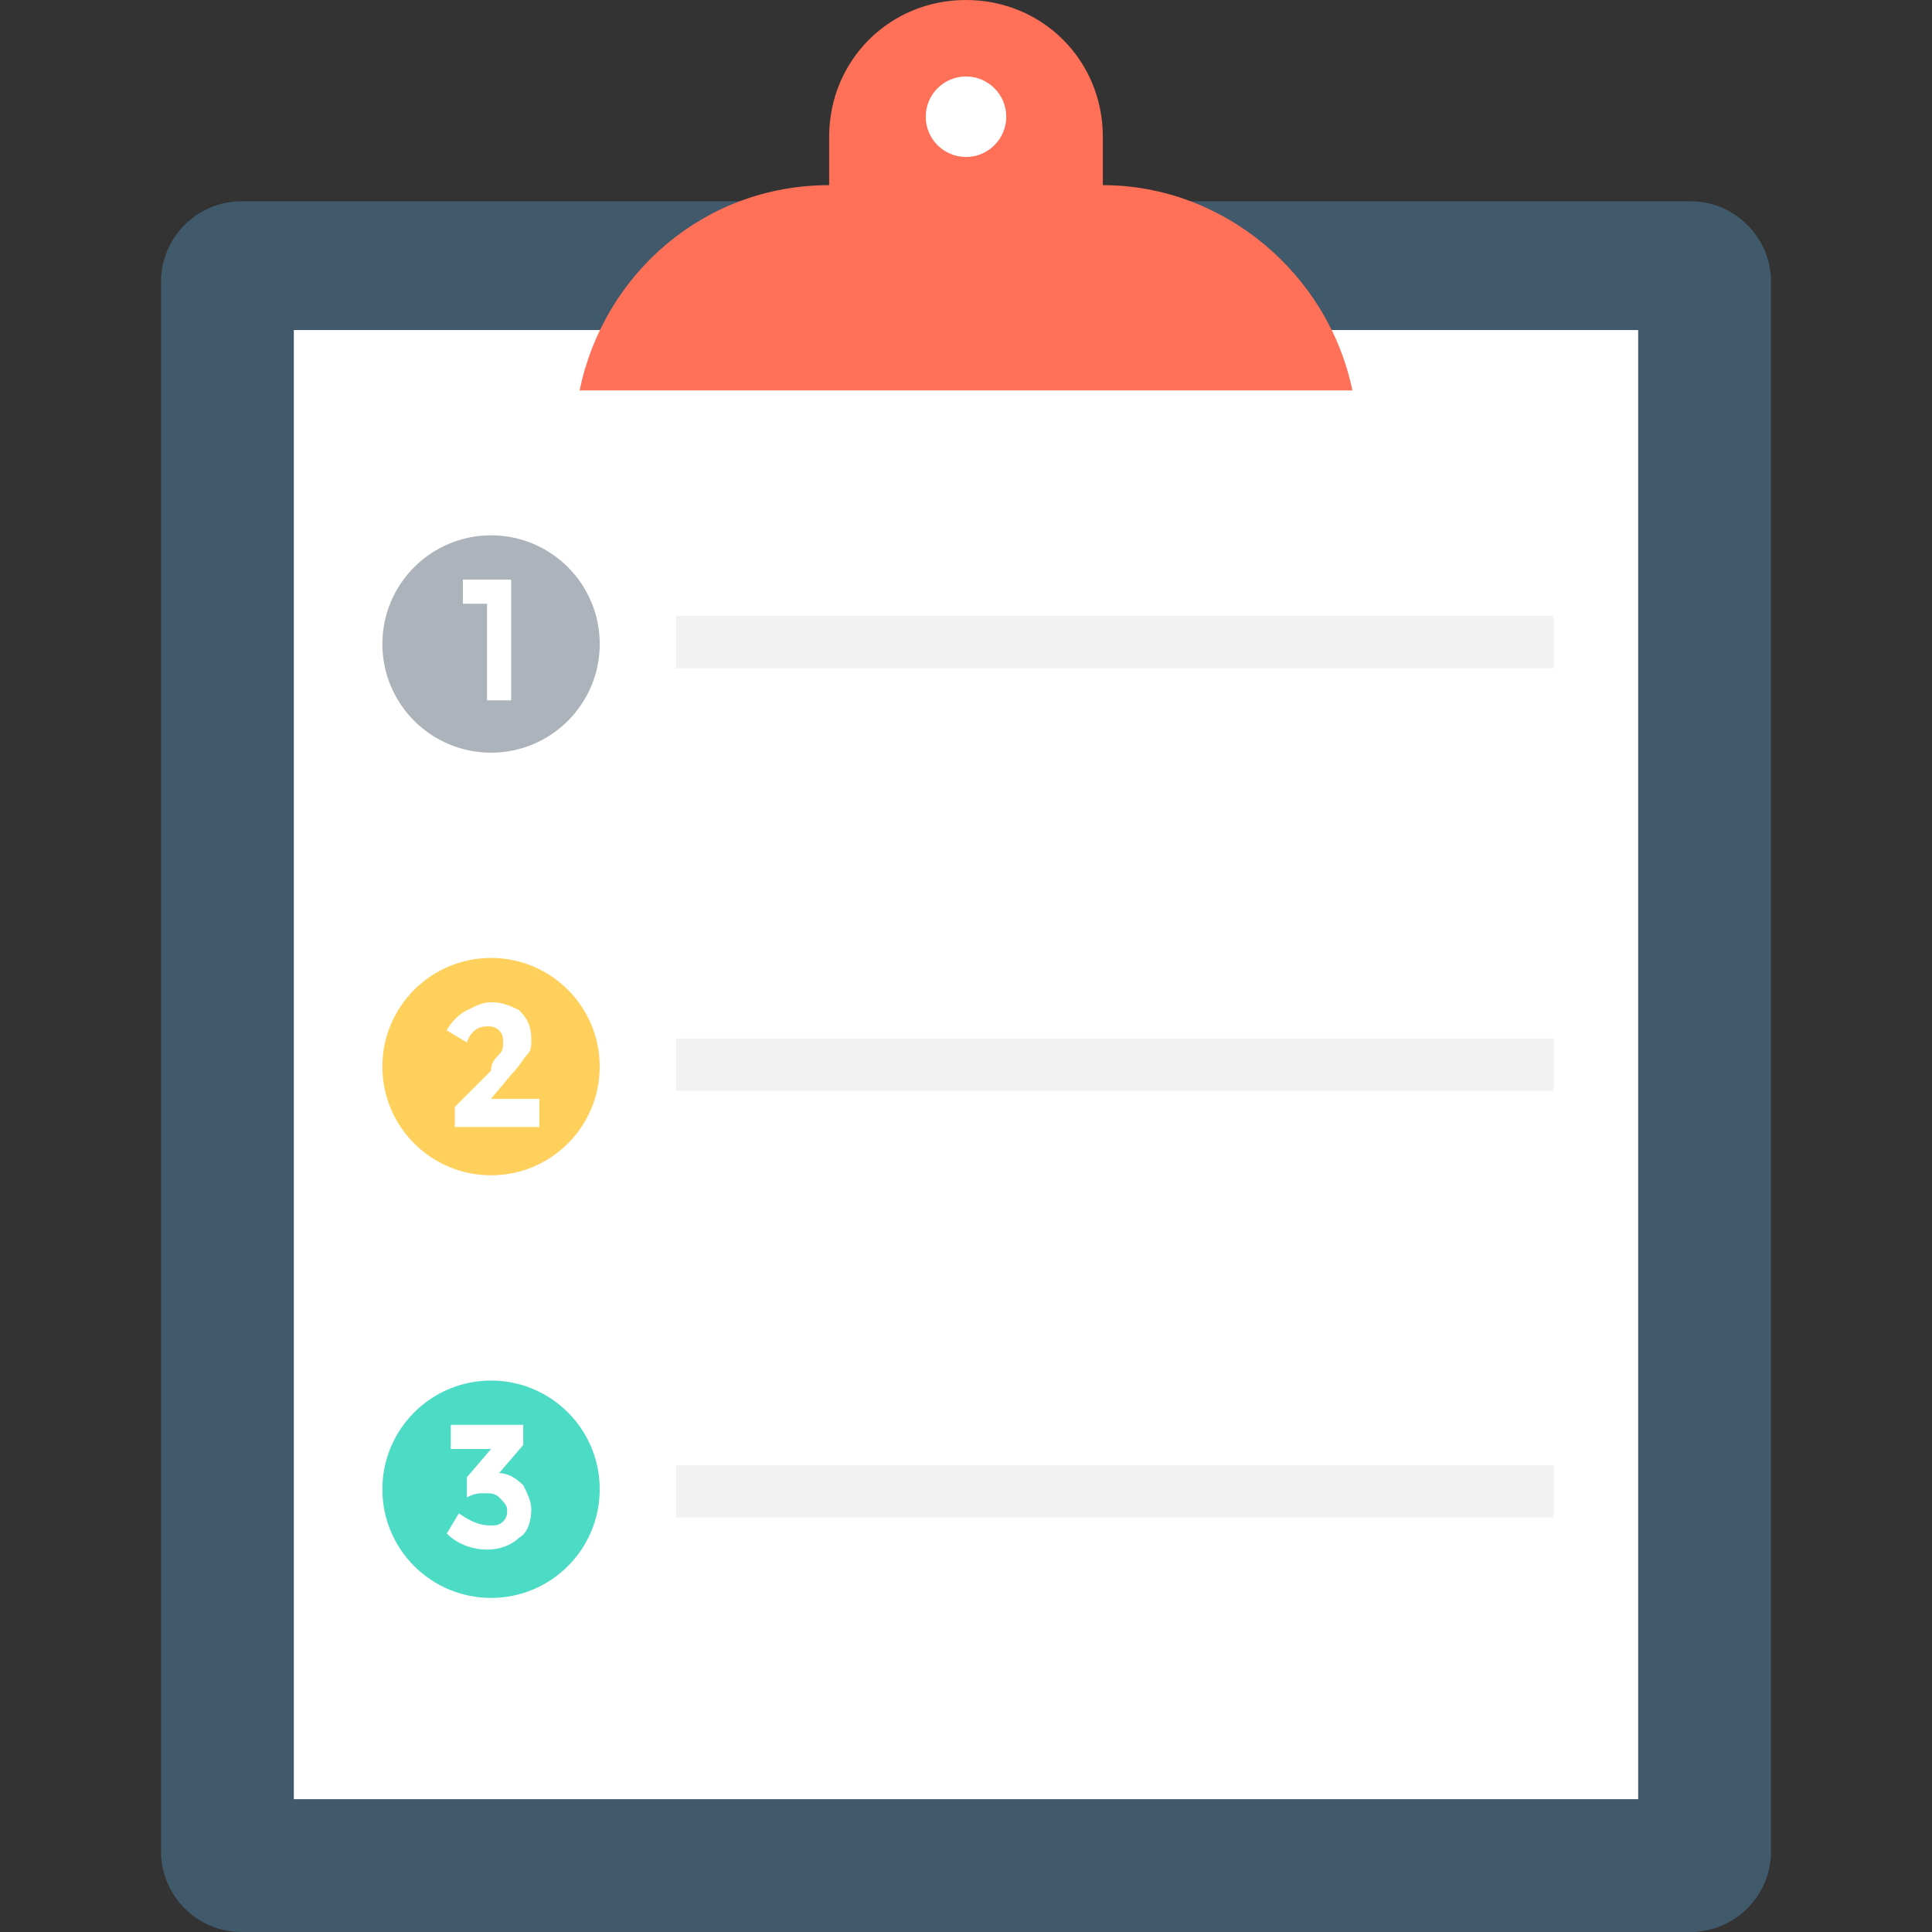 <?xml version="1.0" encoding="utf-8"?>
<!-- Generator: Adobe Illustrator 18.0.0, SVG Export Plug-In . SVG Version: 6.00 Build 0)  -->
<!DOCTYPE svg PUBLIC "-//W3C//DTD SVG 1.1//EN" "http://www.w3.org/Graphics/SVG/1.1/DTD/svg11.dtd">
<svg version="1.1" id="Layer_1" xmlns="http://www.w3.org/2000/svg" xmlns:xlink="http://www.w3.org/1999/xlink" x="0px" y="0px"
	 viewBox="0 0 48 48" enable-background="new 0 0 48 48" xml:space="preserve">
<rect x="0" y="0" width="48" height="48" fill="#333333" stroke="none"/>
<g>
	<path fill="#40596B" d="M42,5H6C4.9,5,4,5.9,4,7v39c0,1.1,0.9,2,2,2h36c1.1,0,2-0.9,2-2V7C44,5.9,43.1,5,42,5z"/>
	<rect x="7.3" y="8.2" fill="#FFFFFF" width="33.4" height="36.5"/>
	<path fill="#FF7058" d="M33.6,9.7H14.4c0.6-2.9,3.1-5.1,6.2-5.1V3.4C20.6,1.5,22.1,0,24,0c1.9,0,3.4,1.5,3.4,3.4v1.2
		C30.4,4.6,33,6.8,33.6,9.7z"/>
	<circle fill="#FFFFFF" cx="24" cy="2.9" r="1"/>
	<g>
		<g>
			<g>
				<rect x="16.8" y="15.3" fill="#F2F2F2" width="21.8" height="1.3"/>
			</g>
			<circle fill="#ACB3BA" cx="12.2" cy="16" r="2.7"/>
			<path fill="#FFFFFF" d="M11.5,14.4h1.2v3h-0.6V15h-0.6V14.4z"/>
		</g>
		<g>
			<g>
				<rect x="16.8" y="25.8" fill="#F2F2F2" width="21.8" height="1.3"/>
			</g>
			<circle fill="#FFD15C" cx="12.2" cy="26.5" r="2.7"/>
			<path fill="#FFFFFF" d="M12.4,26.2c0.1-0.1,0.1-0.2,0.1-0.3s0-0.2-0.1-0.3c-0.1-0.1-0.2-0.1-0.3-0.1c-0.2,0-0.4,0.1-0.5,0.4
				l-0.5-0.3c0.1-0.2,0.3-0.4,0.5-0.5c0.2-0.1,0.4-0.2,0.6-0.2c0.3,0,0.5,0.1,0.7,0.2c0.2,0.2,0.3,0.4,0.3,0.7c0,0.2,0,0.3-0.1,0.4
				c-0.1,0.1-0.2,0.3-0.4,0.5l-0.5,0.6h1.2V28h-2.1v-0.5l0.9-0.9C12.2,26.4,12.3,26.3,12.4,26.2z"/>
		</g>
		<g>
			<g>
				<rect x="16.8" y="36.4" fill="#F2F2F2" width="21.8" height="1.3"/>
			</g>
			<circle fill="#4CDBC4" cx="12.2" cy="37" r="2.7"/>
			<path fill="#FFFFFF" d="M11.2,36v-0.6h1.8v0.5l-0.6,0.7c0.2,0,0.4,0.1,0.6,0.3c0.1,0.2,0.2,0.4,0.2,0.6c0,0.3-0.1,0.6-0.3,0.7
				c-0.2,0.2-0.5,0.3-0.8,0.3s-0.7-0.1-1-0.4l0.3-0.5c0.3,0.2,0.5,0.3,0.8,0.3c0.1,0,0.2,0,0.3-0.1c0.1-0.1,0.1-0.2,0.1-0.3
				c0-0.1-0.1-0.2-0.2-0.3c-0.1-0.1-0.2-0.1-0.4-0.1c-0.1,0-0.2,0-0.4,0.1v-0.5l0.6-0.7H11.2z"/>
		</g>
	</g>
</g>
</svg>
